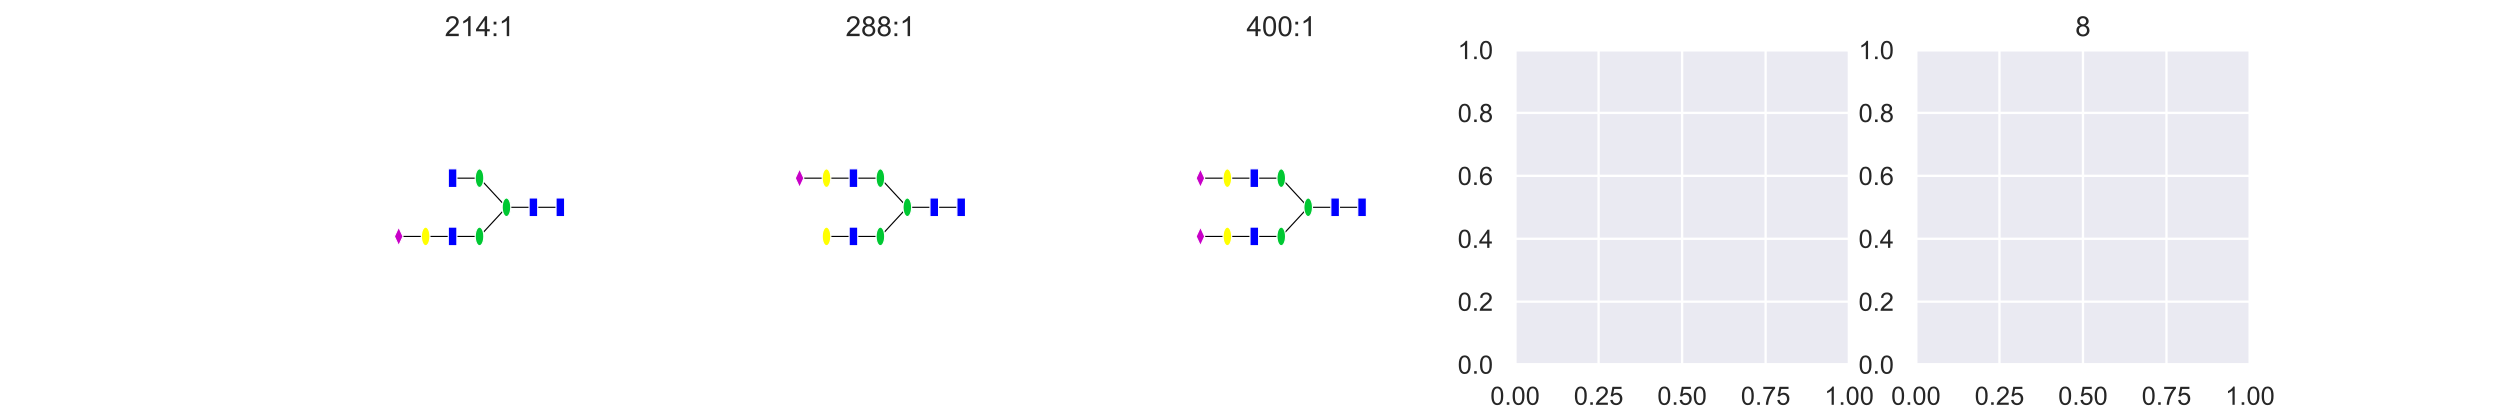 <?xml version="1.0" encoding="utf-8" standalone="no"?>
<!DOCTYPE svg PUBLIC "-//W3C//DTD SVG 1.1//EN"
  "http://www.w3.org/Graphics/SVG/1.1/DTD/svg11.dtd">
<!-- Created with matplotlib (https://matplotlib.org/) -->
<svg height="180pt" version="1.1" viewBox="0 0 1080 180" width="1080pt" xmlns="http://www.w3.org/2000/svg" xmlns:xlink="http://www.w3.org/1999/xlink">
 <defs>
  <style type="text/css">
*{stroke-linecap:butt;stroke-linejoin:round;}
  </style>
 </defs>
 <g id="figure_1">
  <g id="patch_1">
   <path d="M 0 180 
L 1080 180 
L 1080 0 
L 0 0 
z
" style="fill:#ffffff;"/>
  </g>
  <g id="axes_1">
   <g id="patch_2">
    <path d="M 135 157.5 
L 279.31 157.5 
L 279.31 21.6 
L 135 21.6 
z
" style="fill:#ffffff;"/>
   </g>
   <g id="patch_3">
    <path clip-path="url(#p1b3f57666f)" d="M 183.879 102.133 
L 172.241 102.133 
" style="stroke:#000000;stroke-linejoin:miter;stroke-width:0.5;"/>
   </g>
   <g id="patch_4">
    <path clip-path="url(#p1b3f57666f)" d="M 195.517 102.133 
L 183.879 102.133 
" style="stroke:#000000;stroke-linejoin:miter;stroke-width:0.5;"/>
   </g>
   <g id="patch_5">
    <path clip-path="url(#p1b3f57666f)" d="M 207.155 102.133 
L 195.517 102.133 
" style="stroke:#000000;stroke-linejoin:miter;stroke-width:0.5;"/>
   </g>
   <g id="patch_6">
    <path clip-path="url(#p1b3f57666f)" d="M 218.793 89.55 
L 207.155 102.133 
" style="stroke:#000000;stroke-linejoin:miter;stroke-width:0.5;"/>
   </g>
   <g id="patch_7">
    <path clip-path="url(#p1b3f57666f)" d="M 207.155 76.967 
L 195.517 76.967 
" style="stroke:#000000;stroke-linejoin:miter;stroke-width:0.5;"/>
   </g>
   <g id="patch_8">
    <path clip-path="url(#p1b3f57666f)" d="M 218.793 89.55 
L 207.155 76.967 
" style="stroke:#000000;stroke-linejoin:miter;stroke-width:0.5;"/>
   </g>
   <g id="patch_9">
    <path clip-path="url(#p1b3f57666f)" d="M 230.431 89.55 
L 218.793 89.55 
" style="stroke:#000000;stroke-linejoin:miter;stroke-width:0.5;"/>
   </g>
   <g id="patch_10">
    <path clip-path="url(#p1b3f57666f)" d="M 242.069 89.55 
L 230.431 89.55 
" style="stroke:#000000;stroke-linejoin:miter;stroke-width:0.5;"/>
   </g>
   <g id="77dd024b266f42758fa831434330cadb-1-node">
    <path clip-path="url(#p1b3f57666f)" d="M 243.931 85.523 
L 243.931 93.577 
L 240.207 93.577 
L 240.207 85.523 
L 243.931 85.523 
z
" style="fill:#0000ff;stroke:#ffffff;stroke-linejoin:miter;stroke-width:0.5;"/>
   </g>
   <g id="77dd024b266f42758fa831434330cadb-3-node">
    <path clip-path="url(#p1b3f57666f)" d="M 232.293 85.523 
L 232.293 93.577 
L 228.569 93.577 
L 228.569 85.523 
L 232.293 85.523 
z
" style="fill:#0000ff;stroke:#ffffff;stroke-linejoin:miter;stroke-width:0.5;"/>
   </g>
   <g id="77dd024b266f42758fa831434330cadb-5-node">
    <path clip-path="url(#p1b3f57666f)" d="M 218.793 93.577 
C 219.287 93.577 219.761 93.152 220.11 92.397 
C 220.459 91.642 220.655 90.618 220.655 89.55 
C 220.655 88.482 220.459 87.458 220.11 86.703 
C 219.761 85.948 219.287 85.523 218.793 85.523 
C 218.299 85.523 217.826 85.948 217.476 86.703 
C 217.127 87.458 216.931 88.482 216.931 89.55 
C 216.931 90.618 217.127 91.642 217.476 92.397 
C 217.826 93.152 218.299 93.577 218.793 93.577 
z
" style="fill:#00c832;stroke:#ffffff;stroke-linejoin:miter;stroke-width:0.5;"/>
   </g>
   <g id="77dd024b266f42758fa831434330cadb-9-node">
    <path clip-path="url(#p1b3f57666f)" d="M 207.155 106.16 
C 207.649 106.16 208.123 105.736 208.472 104.981 
C 208.821 104.226 209.017 103.201 209.017 102.133 
C 209.017 101.065 208.821 100.041 208.472 99.286 
C 208.123 98.531 207.649 98.107 207.155 98.107 
C 206.661 98.107 206.188 98.531 205.838 99.286 
C 205.489 100.041 205.293 101.065 205.293 102.133 
C 205.293 103.201 205.489 104.226 205.838 104.981 
C 206.188 105.736 206.661 106.16 207.155 106.16 
z
" style="fill:#00c832;stroke:#ffffff;stroke-linejoin:miter;stroke-width:0.5;"/>
   </g>
   <g id="77dd024b266f42758fa831434330cadb-10-node">
    <path clip-path="url(#p1b3f57666f)" d="M 197.379 98.107 
L 197.379 106.16 
L 193.655 106.16 
L 193.655 98.107 
L 197.379 98.107 
z
" style="fill:#0000ff;stroke:#ffffff;stroke-linejoin:miter;stroke-width:0.5;"/>
   </g>
   <g id="77dd024b266f42758fa831434330cadb-12-node">
    <path clip-path="url(#p1b3f57666f)" d="M 183.879 106.16 
C 184.373 106.16 184.847 105.736 185.196 104.981 
C 185.545 104.226 185.741 103.201 185.741 102.133 
C 185.741 101.065 185.545 100.041 185.196 99.286 
C 184.847 98.531 184.373 98.107 183.879 98.107 
C 183.385 98.107 182.912 98.531 182.563 99.286 
C 182.213 100.041 182.017 101.065 182.017 102.133 
C 182.017 103.201 182.213 104.226 182.563 104.981 
C 182.912 105.736 183.385 106.16 183.879 106.16 
z
" style="fill:#ffff00;stroke:#ffffff;stroke-linejoin:miter;stroke-width:0.5;"/>
   </g>
   <g id="77dd024b266f42758fa831434330cadb-13-node">
    <path clip-path="url(#p1b3f57666f)" d="M 172.241 98.107 
L 170.379 102.133 
L 172.241 106.16 
L 174.103 102.133 
z
" style="fill:#c800c8;stroke:#ffffff;stroke-linejoin:miter;stroke-width:0.5;"/>
   </g>
   <g id="77dd024b266f42758fa831434330cadb-6-node">
    <path clip-path="url(#p1b3f57666f)" d="M 207.155 80.993 
C 207.649 80.993 208.123 80.569 208.472 79.814 
C 208.821 79.059 209.017 78.035 209.017 76.967 
C 209.017 75.899 208.821 74.874 208.472 74.119 
C 208.123 73.364 207.649 72.94 207.155 72.94 
C 206.661 72.94 206.188 73.364 205.838 74.119 
C 205.489 74.874 205.293 75.899 205.293 76.967 
C 205.293 78.035 205.489 79.059 205.838 79.814 
C 206.188 80.569 206.661 80.993 207.155 80.993 
z
" style="fill:#00c832;stroke:#ffffff;stroke-linejoin:miter;stroke-width:0.5;"/>
   </g>
   <g id="77dd024b266f42758fa831434330cadb-7-node">
    <path clip-path="url(#p1b3f57666f)" d="M 197.379 72.94 
L 197.379 80.993 
L 193.655 80.993 
L 193.655 72.94 
L 197.379 72.94 
z
" style="fill:#0000ff;stroke:#ffffff;stroke-linejoin:miter;stroke-width:0.5;"/>
   </g>
   <g id="patch_11">
    <path d="M 135 157.5 
L 135 21.6 
" style="fill:none;stroke:#ffffff;stroke-linecap:square;stroke-linejoin:miter;stroke-width:1.25;"/>
   </g>
   <g id="patch_12">
    <path d="M 279.31 157.5 
L 279.31 21.6 
" style="fill:none;stroke:#ffffff;stroke-linecap:square;stroke-linejoin:miter;stroke-width:1.25;"/>
   </g>
   <g id="patch_13">
    <path d="M 135 157.5 
L 279.31 157.5 
" style="fill:none;stroke:#ffffff;stroke-linecap:square;stroke-linejoin:miter;stroke-width:1.25;"/>
   </g>
   <g id="patch_14">
    <path d="M 135 21.6 
L 279.31 21.6 
" style="fill:none;stroke:#ffffff;stroke-linecap:square;stroke-linejoin:miter;stroke-width:1.25;"/>
   </g>
   <g id="text_1">
    <!-- 214:1 -->
    <defs>
     <path d="M 50.344 8.453 
L 50.344 0 
L 3.031 0 
Q 2.938 3.172 4.047 6.109 
Q 5.859 10.938 9.828 15.625 
Q 13.812 20.312 21.344 26.469 
Q 33.016 36.031 37.109 41.625 
Q 41.219 47.219 41.219 52.203 
Q 41.219 57.422 37.469 61 
Q 33.734 64.594 27.734 64.594 
Q 21.391 64.594 17.578 60.781 
Q 13.766 56.984 13.719 50.25 
L 4.688 51.172 
Q 5.609 61.281 11.656 66.578 
Q 17.719 71.875 27.938 71.875 
Q 38.234 71.875 44.234 66.156 
Q 50.25 60.453 50.25 52 
Q 50.25 47.703 48.484 43.547 
Q 46.734 39.406 42.656 34.812 
Q 38.578 30.219 29.109 22.219 
Q 21.188 15.578 18.938 13.203 
Q 16.703 10.844 15.234 8.453 
z
" id="ArialMT-50"/>
     <path d="M 37.25 0 
L 28.469 0 
L 28.469 56 
Q 25.297 52.984 20.141 49.953 
Q 14.984 46.922 10.891 45.406 
L 10.891 53.906 
Q 18.266 57.375 23.781 62.297 
Q 29.297 67.234 31.594 71.875 
L 37.25 71.875 
z
" id="ArialMT-49"/>
     <path d="M 32.328 0 
L 32.328 17.141 
L 1.266 17.141 
L 1.266 25.203 
L 33.938 71.578 
L 41.109 71.578 
L 41.109 25.203 
L 50.781 25.203 
L 50.781 17.141 
L 41.109 17.141 
L 41.109 0 
z
M 32.328 25.203 
L 32.328 57.469 
L 9.906 25.203 
z
" id="ArialMT-52"/>
     <path d="M 9.031 41.844 
L 9.031 51.859 
L 19.047 51.859 
L 19.047 41.844 
z
M 9.031 0 
L 9.031 10.016 
L 19.047 10.016 
L 19.047 0 
z
" id="ArialMT-58"/>
    </defs>
    <g style="fill:#262626;" transform="translate(192.142 15.6)scale(0.12 -0.12)">
     <use xlink:href="#ArialMT-50"/>
     <use x="55.615" xlink:href="#ArialMT-49"/>
     <use x="111.23" xlink:href="#ArialMT-52"/>
     <use x="166.846" xlink:href="#ArialMT-58"/>
     <use x="194.629" xlink:href="#ArialMT-49"/>
    </g>
   </g>
  </g>
  <g id="axes_2">
   <g id="patch_15">
    <path d="M 308.172 157.5 
L 452.483 157.5 
L 452.483 21.6 
L 308.172 21.6 
z
" style="fill:#ffffff;"/>
   </g>
   <g id="patch_16">
    <path clip-path="url(#p0bb48847fa)" d="M 368.69 102.133 
L 357.052 102.133 
" style="stroke:#000000;stroke-linejoin:miter;stroke-width:0.5;"/>
   </g>
   <g id="patch_17">
    <path clip-path="url(#p0bb48847fa)" d="M 380.328 102.133 
L 368.69 102.133 
" style="stroke:#000000;stroke-linejoin:miter;stroke-width:0.5;"/>
   </g>
   <g id="patch_18">
    <path clip-path="url(#p0bb48847fa)" d="M 391.966 89.55 
L 380.328 102.133 
" style="stroke:#000000;stroke-linejoin:miter;stroke-width:0.5;"/>
   </g>
   <g id="patch_19">
    <path clip-path="url(#p0bb48847fa)" d="M 357.052 76.967 
L 345.414 76.967 
" style="stroke:#000000;stroke-linejoin:miter;stroke-width:0.5;"/>
   </g>
   <g id="patch_20">
    <path clip-path="url(#p0bb48847fa)" d="M 368.69 76.967 
L 357.052 76.967 
" style="stroke:#000000;stroke-linejoin:miter;stroke-width:0.5;"/>
   </g>
   <g id="patch_21">
    <path clip-path="url(#p0bb48847fa)" d="M 380.328 76.967 
L 368.69 76.967 
" style="stroke:#000000;stroke-linejoin:miter;stroke-width:0.5;"/>
   </g>
   <g id="patch_22">
    <path clip-path="url(#p0bb48847fa)" d="M 391.966 89.55 
L 380.328 76.967 
" style="stroke:#000000;stroke-linejoin:miter;stroke-width:0.5;"/>
   </g>
   <g id="patch_23">
    <path clip-path="url(#p0bb48847fa)" d="M 403.603 89.55 
L 391.966 89.55 
" style="stroke:#000000;stroke-linejoin:miter;stroke-width:0.5;"/>
   </g>
   <g id="patch_24">
    <path clip-path="url(#p0bb48847fa)" d="M 415.241 89.55 
L 403.603 89.55 
" style="stroke:#000000;stroke-linejoin:miter;stroke-width:0.5;"/>
   </g>
   <g id="48fa150808cf4a60b42a4dda026c8a1f-1-node">
    <path clip-path="url(#p0bb48847fa)" d="M 417.103 85.523 
L 417.103 93.577 
L 413.379 93.577 
L 413.379 85.523 
L 417.103 85.523 
z
" style="fill:#0000ff;stroke:#ffffff;stroke-linejoin:miter;stroke-width:0.5;"/>
   </g>
   <g id="48fa150808cf4a60b42a4dda026c8a1f-3-node">
    <path clip-path="url(#p0bb48847fa)" d="M 405.466 85.523 
L 405.466 93.577 
L 401.741 93.577 
L 401.741 85.523 
L 405.466 85.523 
z
" style="fill:#0000ff;stroke:#ffffff;stroke-linejoin:miter;stroke-width:0.5;"/>
   </g>
   <g id="48fa150808cf4a60b42a4dda026c8a1f-5-node">
    <path clip-path="url(#p0bb48847fa)" d="M 391.966 93.577 
C 392.459 93.577 392.933 93.152 393.282 92.397 
C 393.631 91.642 393.828 90.618 393.828 89.55 
C 393.828 88.482 393.631 87.458 393.282 86.703 
C 392.933 85.948 392.459 85.523 391.966 85.523 
C 391.472 85.523 390.998 85.948 390.649 86.703 
C 390.3 87.458 390.103 88.482 390.103 89.55 
C 390.103 90.618 390.3 91.642 390.649 92.397 
C 390.998 93.152 391.472 93.577 391.966 93.577 
z
" style="fill:#00c832;stroke:#ffffff;stroke-linejoin:miter;stroke-width:0.5;"/>
   </g>
   <g id="48fa150808cf4a60b42a4dda026c8a1f-12-node">
    <path clip-path="url(#p0bb48847fa)" d="M 380.328 106.16 
C 380.821 106.16 381.295 105.736 381.644 104.981 
C 381.993 104.226 382.19 103.201 382.19 102.133 
C 382.19 101.065 381.993 100.041 381.644 99.286 
C 381.295 98.531 380.821 98.107 380.328 98.107 
C 379.834 98.107 379.36 98.531 379.011 99.286 
C 378.662 100.041 378.466 101.065 378.466 102.133 
C 378.466 103.201 378.662 104.226 379.011 104.981 
C 379.36 105.736 379.834 106.16 380.328 106.16 
z
" style="fill:#00c832;stroke:#ffffff;stroke-linejoin:miter;stroke-width:0.5;"/>
   </g>
   <g id="48fa150808cf4a60b42a4dda026c8a1f-13-node">
    <path clip-path="url(#p0bb48847fa)" d="M 370.552 98.107 
L 370.552 106.16 
L 366.828 106.16 
L 366.828 98.107 
L 370.552 98.107 
z
" style="fill:#0000ff;stroke:#ffffff;stroke-linejoin:miter;stroke-width:0.5;"/>
   </g>
   <g id="48fa150808cf4a60b42a4dda026c8a1f-15-node">
    <path clip-path="url(#p0bb48847fa)" d="M 357.052 106.16 
C 357.546 106.16 358.019 105.736 358.368 104.981 
C 358.718 104.226 358.914 103.201 358.914 102.133 
C 358.914 101.065 358.718 100.041 358.368 99.286 
C 358.019 98.531 357.546 98.107 357.052 98.107 
C 356.558 98.107 356.084 98.531 355.735 99.286 
C 355.386 100.041 355.19 101.065 355.19 102.133 
C 355.19 103.201 355.386 104.226 355.735 104.981 
C 356.084 105.736 356.558 106.16 357.052 106.16 
z
" style="fill:#ffff00;stroke:#ffffff;stroke-linejoin:miter;stroke-width:0.5;"/>
   </g>
   <g id="48fa150808cf4a60b42a4dda026c8a1f-6-node">
    <path clip-path="url(#p0bb48847fa)" d="M 380.328 80.993 
C 380.821 80.993 381.295 80.569 381.644 79.814 
C 381.993 79.059 382.19 78.035 382.19 76.967 
C 382.19 75.899 381.993 74.874 381.644 74.119 
C 381.295 73.364 380.821 72.94 380.328 72.94 
C 379.834 72.94 379.36 73.364 379.011 74.119 
C 378.662 74.874 378.466 75.899 378.466 76.967 
C 378.466 78.035 378.662 79.059 379.011 79.814 
C 379.36 80.569 379.834 80.993 380.328 80.993 
z
" style="fill:#00c832;stroke:#ffffff;stroke-linejoin:miter;stroke-width:0.5;"/>
   </g>
   <g id="48fa150808cf4a60b42a4dda026c8a1f-7-node">
    <path clip-path="url(#p0bb48847fa)" d="M 370.552 72.94 
L 370.552 80.993 
L 366.828 80.993 
L 366.828 72.94 
L 370.552 72.94 
z
" style="fill:#0000ff;stroke:#ffffff;stroke-linejoin:miter;stroke-width:0.5;"/>
   </g>
   <g id="48fa150808cf4a60b42a4dda026c8a1f-9-node">
    <path clip-path="url(#p0bb48847fa)" d="M 357.052 80.993 
C 357.546 80.993 358.019 80.569 358.368 79.814 
C 358.718 79.059 358.914 78.035 358.914 76.967 
C 358.914 75.899 358.718 74.874 358.368 74.119 
C 358.019 73.364 357.546 72.94 357.052 72.94 
C 356.558 72.94 356.084 73.364 355.735 74.119 
C 355.386 74.874 355.19 75.899 355.19 76.967 
C 355.19 78.035 355.386 79.059 355.735 79.814 
C 356.084 80.569 356.558 80.993 357.052 80.993 
z
" style="fill:#ffff00;stroke:#ffffff;stroke-linejoin:miter;stroke-width:0.5;"/>
   </g>
   <g id="48fa150808cf4a60b42a4dda026c8a1f-10-node">
    <path clip-path="url(#p0bb48847fa)" d="M 345.414 72.94 
L 343.552 76.967 
L 345.414 80.993 
L 347.276 76.967 
z
" style="fill:#c800c8;stroke:#ffffff;stroke-linejoin:miter;stroke-width:0.5;"/>
   </g>
   <g id="patch_25">
    <path d="M 308.172 157.5 
L 308.172 21.6 
" style="fill:none;stroke:#ffffff;stroke-linecap:square;stroke-linejoin:miter;stroke-width:1.25;"/>
   </g>
   <g id="patch_26">
    <path d="M 452.483 157.5 
L 452.483 21.6 
" style="fill:none;stroke:#ffffff;stroke-linecap:square;stroke-linejoin:miter;stroke-width:1.25;"/>
   </g>
   <g id="patch_27">
    <path d="M 308.172 157.5 
L 452.483 157.5 
" style="fill:none;stroke:#ffffff;stroke-linecap:square;stroke-linejoin:miter;stroke-width:1.25;"/>
   </g>
   <g id="patch_28">
    <path d="M 308.172 21.6 
L 452.483 21.6 
" style="fill:none;stroke:#ffffff;stroke-linecap:square;stroke-linejoin:miter;stroke-width:1.25;"/>
   </g>
   <g id="text_2">
    <!-- 288:1 -->
    <defs>
     <path d="M 17.672 38.812 
Q 12.203 40.828 9.562 44.531 
Q 6.938 48.25 6.938 53.422 
Q 6.938 61.234 12.547 66.547 
Q 18.172 71.875 27.484 71.875 
Q 36.859 71.875 42.578 66.422 
Q 48.297 60.984 48.297 53.172 
Q 48.297 48.188 45.672 44.5 
Q 43.062 40.828 37.75 38.812 
Q 44.344 36.672 47.781 31.875 
Q 51.219 27.094 51.219 20.453 
Q 51.219 11.281 44.719 5.031 
Q 38.234 -1.219 27.641 -1.219 
Q 17.047 -1.219 10.547 5.047 
Q 4.047 11.328 4.047 20.703 
Q 4.047 27.688 7.594 32.391 
Q 11.141 37.109 17.672 38.812 
z
M 15.922 53.719 
Q 15.922 48.641 19.188 45.406 
Q 22.469 42.188 27.688 42.188 
Q 32.766 42.188 36.016 45.375 
Q 39.266 48.578 39.266 53.219 
Q 39.266 58.062 35.906 61.359 
Q 32.562 64.656 27.594 64.656 
Q 22.562 64.656 19.234 61.422 
Q 15.922 58.203 15.922 53.719 
z
M 13.094 20.656 
Q 13.094 16.891 14.875 13.375 
Q 16.656 9.859 20.172 7.922 
Q 23.688 6 27.734 6 
Q 34.031 6 38.125 10.047 
Q 42.234 14.109 42.234 20.359 
Q 42.234 26.703 38.016 30.859 
Q 33.797 35.016 27.438 35.016 
Q 21.234 35.016 17.156 30.906 
Q 13.094 26.812 13.094 20.656 
z
" id="ArialMT-56"/>
    </defs>
    <g style="fill:#262626;" transform="translate(365.314 15.6)scale(0.12 -0.12)">
     <use xlink:href="#ArialMT-50"/>
     <use x="55.615" xlink:href="#ArialMT-56"/>
     <use x="111.23" xlink:href="#ArialMT-56"/>
     <use x="166.846" xlink:href="#ArialMT-58"/>
     <use x="194.629" xlink:href="#ArialMT-49"/>
    </g>
   </g>
  </g>
  <g id="axes_3">
   <g id="patch_29">
    <path d="M 481.345 157.5 
L 625.655 157.5 
L 625.655 21.6 
L 481.345 21.6 
z
" style="fill:#ffffff;"/>
   </g>
   <g id="patch_30">
    <path clip-path="url(#pc2c7142a99)" d="M 530.224 102.133 
L 518.586 102.133 
" style="stroke:#000000;stroke-linejoin:miter;stroke-width:0.5;"/>
   </g>
   <g id="patch_31">
    <path clip-path="url(#pc2c7142a99)" d="M 541.862 102.133 
L 530.224 102.133 
" style="stroke:#000000;stroke-linejoin:miter;stroke-width:0.5;"/>
   </g>
   <g id="patch_32">
    <path clip-path="url(#pc2c7142a99)" d="M 553.5 102.133 
L 541.862 102.133 
" style="stroke:#000000;stroke-linejoin:miter;stroke-width:0.5;"/>
   </g>
   <g id="patch_33">
    <path clip-path="url(#pc2c7142a99)" d="M 565.138 89.55 
L 553.5 102.133 
" style="stroke:#000000;stroke-linejoin:miter;stroke-width:0.5;"/>
   </g>
   <g id="patch_34">
    <path clip-path="url(#pc2c7142a99)" d="M 530.224 76.967 
L 518.586 76.967 
" style="stroke:#000000;stroke-linejoin:miter;stroke-width:0.5;"/>
   </g>
   <g id="patch_35">
    <path clip-path="url(#pc2c7142a99)" d="M 541.862 76.967 
L 530.224 76.967 
" style="stroke:#000000;stroke-linejoin:miter;stroke-width:0.5;"/>
   </g>
   <g id="patch_36">
    <path clip-path="url(#pc2c7142a99)" d="M 553.5 76.967 
L 541.862 76.967 
" style="stroke:#000000;stroke-linejoin:miter;stroke-width:0.5;"/>
   </g>
   <g id="patch_37">
    <path clip-path="url(#pc2c7142a99)" d="M 565.138 89.55 
L 553.5 76.967 
" style="stroke:#000000;stroke-linejoin:miter;stroke-width:0.5;"/>
   </g>
   <g id="patch_38">
    <path clip-path="url(#pc2c7142a99)" d="M 576.776 89.55 
L 565.138 89.55 
" style="stroke:#000000;stroke-linejoin:miter;stroke-width:0.5;"/>
   </g>
   <g id="patch_39">
    <path clip-path="url(#pc2c7142a99)" d="M 588.414 89.55 
L 576.776 89.55 
" style="stroke:#000000;stroke-linejoin:miter;stroke-width:0.5;"/>
   </g>
   <g id="90ba7dab53d744d9b33d798cae3df551-1-node">
    <path clip-path="url(#pc2c7142a99)" d="M 590.276 85.523 
L 590.276 93.577 
L 586.552 93.577 
L 586.552 85.523 
L 590.276 85.523 
z
" style="fill:#0000ff;stroke:#ffffff;stroke-linejoin:miter;stroke-width:0.5;"/>
   </g>
   <g id="90ba7dab53d744d9b33d798cae3df551-3-node">
    <path clip-path="url(#pc2c7142a99)" d="M 578.638 85.523 
L 578.638 93.577 
L 574.914 93.577 
L 574.914 85.523 
L 578.638 85.523 
z
" style="fill:#0000ff;stroke:#ffffff;stroke-linejoin:miter;stroke-width:0.5;"/>
   </g>
   <g id="90ba7dab53d744d9b33d798cae3df551-5-node">
    <path clip-path="url(#pc2c7142a99)" d="M 565.138 93.577 
C 565.632 93.577 566.105 93.152 566.455 92.397 
C 566.804 91.642 567 90.618 567 89.55 
C 567 88.482 566.804 87.458 566.455 86.703 
C 566.105 85.948 565.632 85.523 565.138 85.523 
C 564.644 85.523 564.17 85.948 563.821 86.703 
C 563.472 87.458 563.276 88.482 563.276 89.55 
C 563.276 90.618 563.472 91.642 563.821 92.397 
C 564.17 93.152 564.644 93.577 565.138 93.577 
z
" style="fill:#00c832;stroke:#ffffff;stroke-linejoin:miter;stroke-width:0.5;"/>
   </g>
   <g id="90ba7dab53d744d9b33d798cae3df551-12-node">
    <path clip-path="url(#pc2c7142a99)" d="M 553.5 106.16 
C 553.994 106.16 554.467 105.736 554.817 104.981 
C 555.166 104.226 555.362 103.201 555.362 102.133 
C 555.362 101.065 555.166 100.041 554.817 99.286 
C 554.467 98.531 553.994 98.107 553.5 98.107 
C 553.006 98.107 552.533 98.531 552.183 99.286 
C 551.834 100.041 551.638 101.065 551.638 102.133 
C 551.638 103.201 551.834 104.226 552.183 104.981 
C 552.533 105.736 553.006 106.16 553.5 106.16 
z
" style="fill:#00c832;stroke:#ffffff;stroke-linejoin:miter;stroke-width:0.5;"/>
   </g>
   <g id="90ba7dab53d744d9b33d798cae3df551-13-node">
    <path clip-path="url(#pc2c7142a99)" d="M 543.724 98.107 
L 543.724 106.16 
L 540 106.16 
L 540 98.107 
L 543.724 98.107 
z
" style="fill:#0000ff;stroke:#ffffff;stroke-linejoin:miter;stroke-width:0.5;"/>
   </g>
   <g id="90ba7dab53d744d9b33d798cae3df551-15-node">
    <path clip-path="url(#pc2c7142a99)" d="M 530.224 106.16 
C 530.718 106.16 531.192 105.736 531.541 104.981 
C 531.89 104.226 532.086 103.201 532.086 102.133 
C 532.086 101.065 531.89 100.041 531.541 99.286 
C 531.192 98.531 530.718 98.107 530.224 98.107 
C 529.73 98.107 529.257 98.531 528.907 99.286 
C 528.558 100.041 528.362 101.065 528.362 102.133 
C 528.362 103.201 528.558 104.226 528.907 104.981 
C 529.257 105.736 529.73 106.16 530.224 106.16 
z
" style="fill:#ffff00;stroke:#ffffff;stroke-linejoin:miter;stroke-width:0.5;"/>
   </g>
   <g id="90ba7dab53d744d9b33d798cae3df551-16-node">
    <path clip-path="url(#pc2c7142a99)" d="M 518.586 98.107 
L 516.724 102.133 
L 518.586 106.16 
L 520.448 102.133 
z
" style="fill:#c800c8;stroke:#ffffff;stroke-linejoin:miter;stroke-width:0.5;"/>
   </g>
   <g id="90ba7dab53d744d9b33d798cae3df551-6-node">
    <path clip-path="url(#pc2c7142a99)" d="M 553.5 80.993 
C 553.994 80.993 554.467 80.569 554.817 79.814 
C 555.166 79.059 555.362 78.035 555.362 76.967 
C 555.362 75.899 555.166 74.874 554.817 74.119 
C 554.467 73.364 553.994 72.94 553.5 72.94 
C 553.006 72.94 552.533 73.364 552.183 74.119 
C 551.834 74.874 551.638 75.899 551.638 76.967 
C 551.638 78.035 551.834 79.059 552.183 79.814 
C 552.533 80.569 553.006 80.993 553.5 80.993 
z
" style="fill:#00c832;stroke:#ffffff;stroke-linejoin:miter;stroke-width:0.5;"/>
   </g>
   <g id="90ba7dab53d744d9b33d798cae3df551-7-node">
    <path clip-path="url(#pc2c7142a99)" d="M 543.724 72.94 
L 543.724 80.993 
L 540 80.993 
L 540 72.94 
L 543.724 72.94 
z
" style="fill:#0000ff;stroke:#ffffff;stroke-linejoin:miter;stroke-width:0.5;"/>
   </g>
   <g id="90ba7dab53d744d9b33d798cae3df551-9-node">
    <path clip-path="url(#pc2c7142a99)" d="M 530.224 80.993 
C 530.718 80.993 531.192 80.569 531.541 79.814 
C 531.89 79.059 532.086 78.035 532.086 76.967 
C 532.086 75.899 531.89 74.874 531.541 74.119 
C 531.192 73.364 530.718 72.94 530.224 72.94 
C 529.73 72.94 529.257 73.364 528.907 74.119 
C 528.558 74.874 528.362 75.899 528.362 76.967 
C 528.362 78.035 528.558 79.059 528.907 79.814 
C 529.257 80.569 529.73 80.993 530.224 80.993 
z
" style="fill:#ffff00;stroke:#ffffff;stroke-linejoin:miter;stroke-width:0.5;"/>
   </g>
   <g id="90ba7dab53d744d9b33d798cae3df551-10-node">
    <path clip-path="url(#pc2c7142a99)" d="M 518.586 72.94 
L 516.724 76.967 
L 518.586 80.993 
L 520.448 76.967 
z
" style="fill:#c800c8;stroke:#ffffff;stroke-linejoin:miter;stroke-width:0.5;"/>
   </g>
   <g id="patch_40">
    <path d="M 481.345 157.5 
L 481.345 21.6 
" style="fill:none;stroke:#ffffff;stroke-linecap:square;stroke-linejoin:miter;stroke-width:1.25;"/>
   </g>
   <g id="patch_41">
    <path d="M 625.655 157.5 
L 625.655 21.6 
" style="fill:none;stroke:#ffffff;stroke-linecap:square;stroke-linejoin:miter;stroke-width:1.25;"/>
   </g>
   <g id="patch_42">
    <path d="M 481.345 157.5 
L 625.655 157.5 
" style="fill:none;stroke:#ffffff;stroke-linecap:square;stroke-linejoin:miter;stroke-width:1.25;"/>
   </g>
   <g id="patch_43">
    <path d="M 481.345 21.6 
L 625.655 21.6 
" style="fill:none;stroke:#ffffff;stroke-linecap:square;stroke-linejoin:miter;stroke-width:1.25;"/>
   </g>
   <g id="text_3">
    <!-- 400:1 -->
    <defs>
     <path d="M 4.156 35.297 
Q 4.156 48 6.766 55.734 
Q 9.375 63.484 14.516 67.672 
Q 19.672 71.875 27.484 71.875 
Q 33.25 71.875 37.594 69.547 
Q 41.938 67.234 44.766 62.859 
Q 47.609 58.5 49.219 52.219 
Q 50.828 45.953 50.828 35.297 
Q 50.828 22.703 48.234 14.969 
Q 45.656 7.234 40.5 3 
Q 35.359 -1.219 27.484 -1.219 
Q 17.141 -1.219 11.234 6.203 
Q 4.156 15.141 4.156 35.297 
z
M 13.188 35.297 
Q 13.188 17.672 17.312 11.828 
Q 21.438 6 27.484 6 
Q 33.547 6 37.672 11.859 
Q 41.797 17.719 41.797 35.297 
Q 41.797 52.984 37.672 58.781 
Q 33.547 64.594 27.391 64.594 
Q 21.344 64.594 17.719 59.469 
Q 13.188 52.938 13.188 35.297 
z
" id="ArialMT-48"/>
    </defs>
    <g style="fill:#262626;" transform="translate(538.487 15.6)scale(0.12 -0.12)">
     <use xlink:href="#ArialMT-52"/>
     <use x="55.615" xlink:href="#ArialMT-48"/>
     <use x="111.23" xlink:href="#ArialMT-48"/>
     <use x="166.846" xlink:href="#ArialMT-58"/>
     <use x="194.629" xlink:href="#ArialMT-49"/>
    </g>
   </g>
  </g>
  <g id="axes_4">
   <g id="patch_44">
    <path d="M 654.517 157.5 
L 798.828 157.5 
L 798.828 21.6 
L 654.517 21.6 
z
" style="fill:#eaeaf2;"/>
   </g>
   <g id="matplotlib.axis_1">
    <g id="xtick_1">
     <g id="line2d_1">
      <path clip-path="url(#p6a6b47b830)" d="M 654.517 157.5 
L 654.517 21.6 
" style="fill:none;stroke:#ffffff;stroke-linecap:round;"/>
     </g>
     <g id="text_4">
      <!-- 0.00 -->
      <defs>
       <path d="M 9.078 0 
L 9.078 10.016 
L 19.094 10.016 
L 19.094 0 
z
" id="ArialMT-46"/>
      </defs>
      <g style="fill:#262626;" transform="translate(643.814 174.874)scale(0.11 -0.11)">
       <use xlink:href="#ArialMT-48"/>
       <use x="55.615" xlink:href="#ArialMT-46"/>
       <use x="83.398" xlink:href="#ArialMT-48"/>
       <use x="139.014" xlink:href="#ArialMT-48"/>
      </g>
     </g>
    </g>
    <g id="xtick_2">
     <g id="line2d_2">
      <path clip-path="url(#p6a6b47b830)" d="M 690.595 157.5 
L 690.595 21.6 
" style="fill:none;stroke:#ffffff;stroke-linecap:round;"/>
     </g>
     <g id="text_5">
      <!-- 0.25 -->
      <defs>
       <path d="M 4.156 18.75 
L 13.375 19.531 
Q 14.406 12.797 18.141 9.391 
Q 21.875 6 27.156 6 
Q 33.5 6 37.891 10.781 
Q 42.281 15.578 42.281 23.484 
Q 42.281 31 38.062 35.344 
Q 33.844 39.703 27 39.703 
Q 22.75 39.703 19.328 37.766 
Q 15.922 35.844 13.969 32.766 
L 5.719 33.844 
L 12.641 70.609 
L 48.25 70.609 
L 48.25 62.203 
L 19.672 62.203 
L 15.828 42.969 
Q 22.266 47.469 29.344 47.469 
Q 38.719 47.469 45.156 40.969 
Q 51.609 34.469 51.609 24.266 
Q 51.609 14.547 45.953 7.469 
Q 39.062 -1.219 27.156 -1.219 
Q 17.391 -1.219 11.203 4.25 
Q 5.031 9.719 4.156 18.75 
z
" id="ArialMT-53"/>
      </defs>
      <g style="fill:#262626;" transform="translate(679.891 174.874)scale(0.11 -0.11)">
       <use xlink:href="#ArialMT-48"/>
       <use x="55.615" xlink:href="#ArialMT-46"/>
       <use x="83.398" xlink:href="#ArialMT-50"/>
       <use x="139.014" xlink:href="#ArialMT-53"/>
      </g>
     </g>
    </g>
    <g id="xtick_3">
     <g id="line2d_3">
      <path clip-path="url(#p6a6b47b830)" d="M 726.672 157.5 
L 726.672 21.6 
" style="fill:none;stroke:#ffffff;stroke-linecap:round;"/>
     </g>
     <g id="text_6">
      <!-- 0.50 -->
      <g style="fill:#262626;" transform="translate(715.969 174.874)scale(0.11 -0.11)">
       <use xlink:href="#ArialMT-48"/>
       <use x="55.615" xlink:href="#ArialMT-46"/>
       <use x="83.398" xlink:href="#ArialMT-53"/>
       <use x="139.014" xlink:href="#ArialMT-48"/>
      </g>
     </g>
    </g>
    <g id="xtick_4">
     <g id="line2d_4">
      <path clip-path="url(#p6a6b47b830)" d="M 762.75 157.5 
L 762.75 21.6 
" style="fill:none;stroke:#ffffff;stroke-linecap:round;"/>
     </g>
     <g id="text_7">
      <!-- 0.75 -->
      <defs>
       <path d="M 4.734 62.203 
L 4.734 70.656 
L 51.078 70.656 
L 51.078 63.812 
Q 44.234 56.547 37.516 44.484 
Q 30.812 32.422 27.156 19.672 
Q 24.516 10.688 23.781 0 
L 14.75 0 
Q 14.891 8.453 18.062 20.406 
Q 21.234 32.375 27.172 43.484 
Q 33.109 54.594 39.797 62.203 
z
" id="ArialMT-55"/>
      </defs>
      <g style="fill:#262626;" transform="translate(752.046 174.874)scale(0.11 -0.11)">
       <use xlink:href="#ArialMT-48"/>
       <use x="55.615" xlink:href="#ArialMT-46"/>
       <use x="83.398" xlink:href="#ArialMT-55"/>
       <use x="139.014" xlink:href="#ArialMT-53"/>
      </g>
     </g>
    </g>
    <g id="xtick_5">
     <g id="line2d_5">
      <path clip-path="url(#p6a6b47b830)" d="M 798.828 157.5 
L 798.828 21.6 
" style="fill:none;stroke:#ffffff;stroke-linecap:round;"/>
     </g>
     <g id="text_8">
      <!-- 1.00 -->
      <g style="fill:#262626;" transform="translate(788.124 174.874)scale(0.11 -0.11)">
       <use xlink:href="#ArialMT-49"/>
       <use x="55.615" xlink:href="#ArialMT-46"/>
       <use x="83.398" xlink:href="#ArialMT-48"/>
       <use x="139.014" xlink:href="#ArialMT-48"/>
      </g>
     </g>
    </g>
   </g>
   <g id="matplotlib.axis_2">
    <g id="ytick_1">
     <g id="line2d_6">
      <path clip-path="url(#p6a6b47b830)" d="M 654.517 157.5 
L 798.828 157.5 
" style="fill:none;stroke:#ffffff;stroke-linecap:round;"/>
     </g>
     <g id="text_9">
      <!-- 0.0 -->
      <g style="fill:#262626;" transform="translate(629.727 161.437)scale(0.11 -0.11)">
       <use xlink:href="#ArialMT-48"/>
       <use x="55.615" xlink:href="#ArialMT-46"/>
       <use x="83.398" xlink:href="#ArialMT-48"/>
      </g>
     </g>
    </g>
    <g id="ytick_2">
     <g id="line2d_7">
      <path clip-path="url(#p6a6b47b830)" d="M 654.517 130.32 
L 798.828 130.32 
" style="fill:none;stroke:#ffffff;stroke-linecap:round;"/>
     </g>
     <g id="text_10">
      <!-- 0.2 -->
      <g style="fill:#262626;" transform="translate(629.727 134.257)scale(0.11 -0.11)">
       <use xlink:href="#ArialMT-48"/>
       <use x="55.615" xlink:href="#ArialMT-46"/>
       <use x="83.398" xlink:href="#ArialMT-50"/>
      </g>
     </g>
    </g>
    <g id="ytick_3">
     <g id="line2d_8">
      <path clip-path="url(#p6a6b47b830)" d="M 654.517 103.14 
L 798.828 103.14 
" style="fill:none;stroke:#ffffff;stroke-linecap:round;"/>
     </g>
     <g id="text_11">
      <!-- 0.4 -->
      <g style="fill:#262626;" transform="translate(629.727 107.077)scale(0.11 -0.11)">
       <use xlink:href="#ArialMT-48"/>
       <use x="55.615" xlink:href="#ArialMT-46"/>
       <use x="83.398" xlink:href="#ArialMT-52"/>
      </g>
     </g>
    </g>
    <g id="ytick_4">
     <g id="line2d_9">
      <path clip-path="url(#p6a6b47b830)" d="M 654.517 75.96 
L 798.828 75.96 
" style="fill:none;stroke:#ffffff;stroke-linecap:round;"/>
     </g>
     <g id="text_12">
      <!-- 0.6 -->
      <defs>
       <path d="M 49.75 54.047 
L 41.016 53.375 
Q 39.844 58.547 37.703 60.891 
Q 34.125 64.656 28.906 64.656 
Q 24.703 64.656 21.531 62.312 
Q 17.391 59.281 14.984 53.469 
Q 12.594 47.656 12.5 36.922 
Q 15.672 41.75 20.266 44.094 
Q 24.859 46.438 29.891 46.438 
Q 38.672 46.438 44.844 39.969 
Q 51.031 33.5 51.031 23.25 
Q 51.031 16.5 48.125 10.719 
Q 45.219 4.938 40.141 1.859 
Q 35.062 -1.219 28.609 -1.219 
Q 17.625 -1.219 10.688 6.859 
Q 3.766 14.938 3.766 33.5 
Q 3.766 54.25 11.422 63.672 
Q 18.109 71.875 29.438 71.875 
Q 37.891 71.875 43.281 67.141 
Q 48.688 62.406 49.75 54.047 
z
M 13.875 23.188 
Q 13.875 18.656 15.797 14.5 
Q 17.719 10.359 21.188 8.172 
Q 24.656 6 28.469 6 
Q 34.031 6 38.031 10.484 
Q 42.047 14.984 42.047 22.703 
Q 42.047 30.125 38.078 34.391 
Q 34.125 38.672 28.125 38.672 
Q 22.172 38.672 18.016 34.391 
Q 13.875 30.125 13.875 23.188 
z
" id="ArialMT-54"/>
      </defs>
      <g style="fill:#262626;" transform="translate(629.727 79.897)scale(0.11 -0.11)">
       <use xlink:href="#ArialMT-48"/>
       <use x="55.615" xlink:href="#ArialMT-46"/>
       <use x="83.398" xlink:href="#ArialMT-54"/>
      </g>
     </g>
    </g>
    <g id="ytick_5">
     <g id="line2d_10">
      <path clip-path="url(#p6a6b47b830)" d="M 654.517 48.78 
L 798.828 48.78 
" style="fill:none;stroke:#ffffff;stroke-linecap:round;"/>
     </g>
     <g id="text_13">
      <!-- 0.8 -->
      <g style="fill:#262626;" transform="translate(629.727 52.717)scale(0.11 -0.11)">
       <use xlink:href="#ArialMT-48"/>
       <use x="55.615" xlink:href="#ArialMT-46"/>
       <use x="83.398" xlink:href="#ArialMT-56"/>
      </g>
     </g>
    </g>
    <g id="ytick_6">
     <g id="line2d_11">
      <path clip-path="url(#p6a6b47b830)" d="M 654.517 21.6 
L 798.828 21.6 
" style="fill:none;stroke:#ffffff;stroke-linecap:round;"/>
     </g>
     <g id="text_14">
      <!-- 1.0 -->
      <g style="fill:#262626;" transform="translate(629.727 25.537)scale(0.11 -0.11)">
       <use xlink:href="#ArialMT-49"/>
       <use x="55.615" xlink:href="#ArialMT-46"/>
       <use x="83.398" xlink:href="#ArialMT-48"/>
      </g>
     </g>
    </g>
   </g>
   <g id="patch_45">
    <path d="M 654.517 157.5 
L 654.517 21.6 
" style="fill:none;stroke:#ffffff;stroke-linecap:square;stroke-linejoin:miter;stroke-width:1.25;"/>
   </g>
   <g id="patch_46">
    <path d="M 798.828 157.5 
L 798.828 21.6 
" style="fill:none;stroke:#ffffff;stroke-linecap:square;stroke-linejoin:miter;stroke-width:1.25;"/>
   </g>
   <g id="patch_47">
    <path d="M 654.517 157.5 
L 798.828 157.5 
" style="fill:none;stroke:#ffffff;stroke-linecap:square;stroke-linejoin:miter;stroke-width:1.25;"/>
   </g>
   <g id="patch_48">
    <path d="M 654.517 21.6 
L 798.828 21.6 
" style="fill:none;stroke:#ffffff;stroke-linecap:square;stroke-linejoin:miter;stroke-width:1.25;"/>
   </g>
  </g>
  <g id="axes_5">
   <g id="patch_49">
    <path d="M 827.69 157.5 
L 972 157.5 
L 972 21.6 
L 827.69 21.6 
z
" style="fill:#eaeaf2;"/>
   </g>
   <g id="matplotlib.axis_3">
    <g id="xtick_6">
     <g id="line2d_12">
      <path clip-path="url(#p5b76201bfe)" d="M 827.69 157.5 
L 827.69 21.6 
" style="fill:none;stroke:#ffffff;stroke-linecap:round;"/>
     </g>
     <g id="text_15">
      <!-- 0.00 -->
      <g style="fill:#262626;" transform="translate(816.986 174.874)scale(0.11 -0.11)">
       <use xlink:href="#ArialMT-48"/>
       <use x="55.615" xlink:href="#ArialMT-46"/>
       <use x="83.398" xlink:href="#ArialMT-48"/>
       <use x="139.014" xlink:href="#ArialMT-48"/>
      </g>
     </g>
    </g>
    <g id="xtick_7">
     <g id="line2d_13">
      <path clip-path="url(#p5b76201bfe)" d="M 863.767 157.5 
L 863.767 21.6 
" style="fill:none;stroke:#ffffff;stroke-linecap:round;"/>
     </g>
     <g id="text_16">
      <!-- 0.25 -->
      <g style="fill:#262626;" transform="translate(853.064 174.874)scale(0.11 -0.11)">
       <use xlink:href="#ArialMT-48"/>
       <use x="55.615" xlink:href="#ArialMT-46"/>
       <use x="83.398" xlink:href="#ArialMT-50"/>
       <use x="139.014" xlink:href="#ArialMT-53"/>
      </g>
     </g>
    </g>
    <g id="xtick_8">
     <g id="line2d_14">
      <path clip-path="url(#p5b76201bfe)" d="M 899.845 157.5 
L 899.845 21.6 
" style="fill:none;stroke:#ffffff;stroke-linecap:round;"/>
     </g>
     <g id="text_17">
      <!-- 0.50 -->
      <g style="fill:#262626;" transform="translate(889.141 174.874)scale(0.11 -0.11)">
       <use xlink:href="#ArialMT-48"/>
       <use x="55.615" xlink:href="#ArialMT-46"/>
       <use x="83.398" xlink:href="#ArialMT-53"/>
       <use x="139.014" xlink:href="#ArialMT-48"/>
      </g>
     </g>
    </g>
    <g id="xtick_9">
     <g id="line2d_15">
      <path clip-path="url(#p5b76201bfe)" d="M 935.922 157.5 
L 935.922 21.6 
" style="fill:none;stroke:#ffffff;stroke-linecap:round;"/>
     </g>
     <g id="text_18">
      <!-- 0.75 -->
      <g style="fill:#262626;" transform="translate(925.219 174.874)scale(0.11 -0.11)">
       <use xlink:href="#ArialMT-48"/>
       <use x="55.615" xlink:href="#ArialMT-46"/>
       <use x="83.398" xlink:href="#ArialMT-55"/>
       <use x="139.014" xlink:href="#ArialMT-53"/>
      </g>
     </g>
    </g>
    <g id="xtick_10">
     <g id="line2d_16">
      <path clip-path="url(#p5b76201bfe)" d="M 972 157.5 
L 972 21.6 
" style="fill:none;stroke:#ffffff;stroke-linecap:round;"/>
     </g>
     <g id="text_19">
      <!-- 1.00 -->
      <g style="fill:#262626;" transform="translate(961.296 174.874)scale(0.11 -0.11)">
       <use xlink:href="#ArialMT-49"/>
       <use x="55.615" xlink:href="#ArialMT-46"/>
       <use x="83.398" xlink:href="#ArialMT-48"/>
       <use x="139.014" xlink:href="#ArialMT-48"/>
      </g>
     </g>
    </g>
   </g>
   <g id="matplotlib.axis_4">
    <g id="ytick_7">
     <g id="line2d_17">
      <path clip-path="url(#p5b76201bfe)" d="M 827.69 157.5 
L 972 157.5 
" style="fill:none;stroke:#ffffff;stroke-linecap:round;"/>
     </g>
     <g id="text_20">
      <!-- 0.0 -->
      <g style="fill:#262626;" transform="translate(802.9 161.437)scale(0.11 -0.11)">
       <use xlink:href="#ArialMT-48"/>
       <use x="55.615" xlink:href="#ArialMT-46"/>
       <use x="83.398" xlink:href="#ArialMT-48"/>
      </g>
     </g>
    </g>
    <g id="ytick_8">
     <g id="line2d_18">
      <path clip-path="url(#p5b76201bfe)" d="M 827.69 130.32 
L 972 130.32 
" style="fill:none;stroke:#ffffff;stroke-linecap:round;"/>
     </g>
     <g id="text_21">
      <!-- 0.2 -->
      <g style="fill:#262626;" transform="translate(802.9 134.257)scale(0.11 -0.11)">
       <use xlink:href="#ArialMT-48"/>
       <use x="55.615" xlink:href="#ArialMT-46"/>
       <use x="83.398" xlink:href="#ArialMT-50"/>
      </g>
     </g>
    </g>
    <g id="ytick_9">
     <g id="line2d_19">
      <path clip-path="url(#p5b76201bfe)" d="M 827.69 103.14 
L 972 103.14 
" style="fill:none;stroke:#ffffff;stroke-linecap:round;"/>
     </g>
     <g id="text_22">
      <!-- 0.4 -->
      <g style="fill:#262626;" transform="translate(802.9 107.077)scale(0.11 -0.11)">
       <use xlink:href="#ArialMT-48"/>
       <use x="55.615" xlink:href="#ArialMT-46"/>
       <use x="83.398" xlink:href="#ArialMT-52"/>
      </g>
     </g>
    </g>
    <g id="ytick_10">
     <g id="line2d_20">
      <path clip-path="url(#p5b76201bfe)" d="M 827.69 75.96 
L 972 75.96 
" style="fill:none;stroke:#ffffff;stroke-linecap:round;"/>
     </g>
     <g id="text_23">
      <!-- 0.6 -->
      <g style="fill:#262626;" transform="translate(802.9 79.897)scale(0.11 -0.11)">
       <use xlink:href="#ArialMT-48"/>
       <use x="55.615" xlink:href="#ArialMT-46"/>
       <use x="83.398" xlink:href="#ArialMT-54"/>
      </g>
     </g>
    </g>
    <g id="ytick_11">
     <g id="line2d_21">
      <path clip-path="url(#p5b76201bfe)" d="M 827.69 48.78 
L 972 48.78 
" style="fill:none;stroke:#ffffff;stroke-linecap:round;"/>
     </g>
     <g id="text_24">
      <!-- 0.8 -->
      <g style="fill:#262626;" transform="translate(802.9 52.717)scale(0.11 -0.11)">
       <use xlink:href="#ArialMT-48"/>
       <use x="55.615" xlink:href="#ArialMT-46"/>
       <use x="83.398" xlink:href="#ArialMT-56"/>
      </g>
     </g>
    </g>
    <g id="ytick_12">
     <g id="line2d_22">
      <path clip-path="url(#p5b76201bfe)" d="M 827.69 21.6 
L 972 21.6 
" style="fill:none;stroke:#ffffff;stroke-linecap:round;"/>
     </g>
     <g id="text_25">
      <!-- 1.0 -->
      <g style="fill:#262626;" transform="translate(802.9 25.537)scale(0.11 -0.11)">
       <use xlink:href="#ArialMT-49"/>
       <use x="55.615" xlink:href="#ArialMT-46"/>
       <use x="83.398" xlink:href="#ArialMT-48"/>
      </g>
     </g>
    </g>
   </g>
   <g id="patch_50">
    <path d="M 827.69 157.5 
L 827.69 21.6 
" style="fill:none;stroke:#ffffff;stroke-linecap:square;stroke-linejoin:miter;stroke-width:1.25;"/>
   </g>
   <g id="patch_51">
    <path d="M 972 157.5 
L 972 21.6 
" style="fill:none;stroke:#ffffff;stroke-linecap:square;stroke-linejoin:miter;stroke-width:1.25;"/>
   </g>
   <g id="patch_52">
    <path d="M 827.69 157.5 
L 972 157.5 
" style="fill:none;stroke:#ffffff;stroke-linecap:square;stroke-linejoin:miter;stroke-width:1.25;"/>
   </g>
   <g id="patch_53">
    <path d="M 827.69 21.6 
L 972 21.6 
" style="fill:none;stroke:#ffffff;stroke-linecap:square;stroke-linejoin:miter;stroke-width:1.25;"/>
   </g>
   <g id="text_26">
    <!-- 8 -->
    <g style="fill:#262626;" transform="translate(896.508 15.6)scale(0.12 -0.12)">
     <use xlink:href="#ArialMT-56"/>
    </g>
   </g>
  </g>
 </g>
 <defs>
  <clipPath id="p1b3f57666f">
   <rect height="135.9" width="144.31" x="135" y="21.6"/>
  </clipPath>
  <clipPath id="p0bb48847fa">
   <rect height="135.9" width="144.31" x="308.172" y="21.6"/>
  </clipPath>
  <clipPath id="pc2c7142a99">
   <rect height="135.9" width="144.31" x="481.345" y="21.6"/>
  </clipPath>
  <clipPath id="p6a6b47b830">
   <rect height="135.9" width="144.31" x="654.517" y="21.6"/>
  </clipPath>
  <clipPath id="p5b76201bfe">
   <rect height="135.9" width="144.31" x="827.69" y="21.6"/>
  </clipPath>
 </defs>
</svg>

